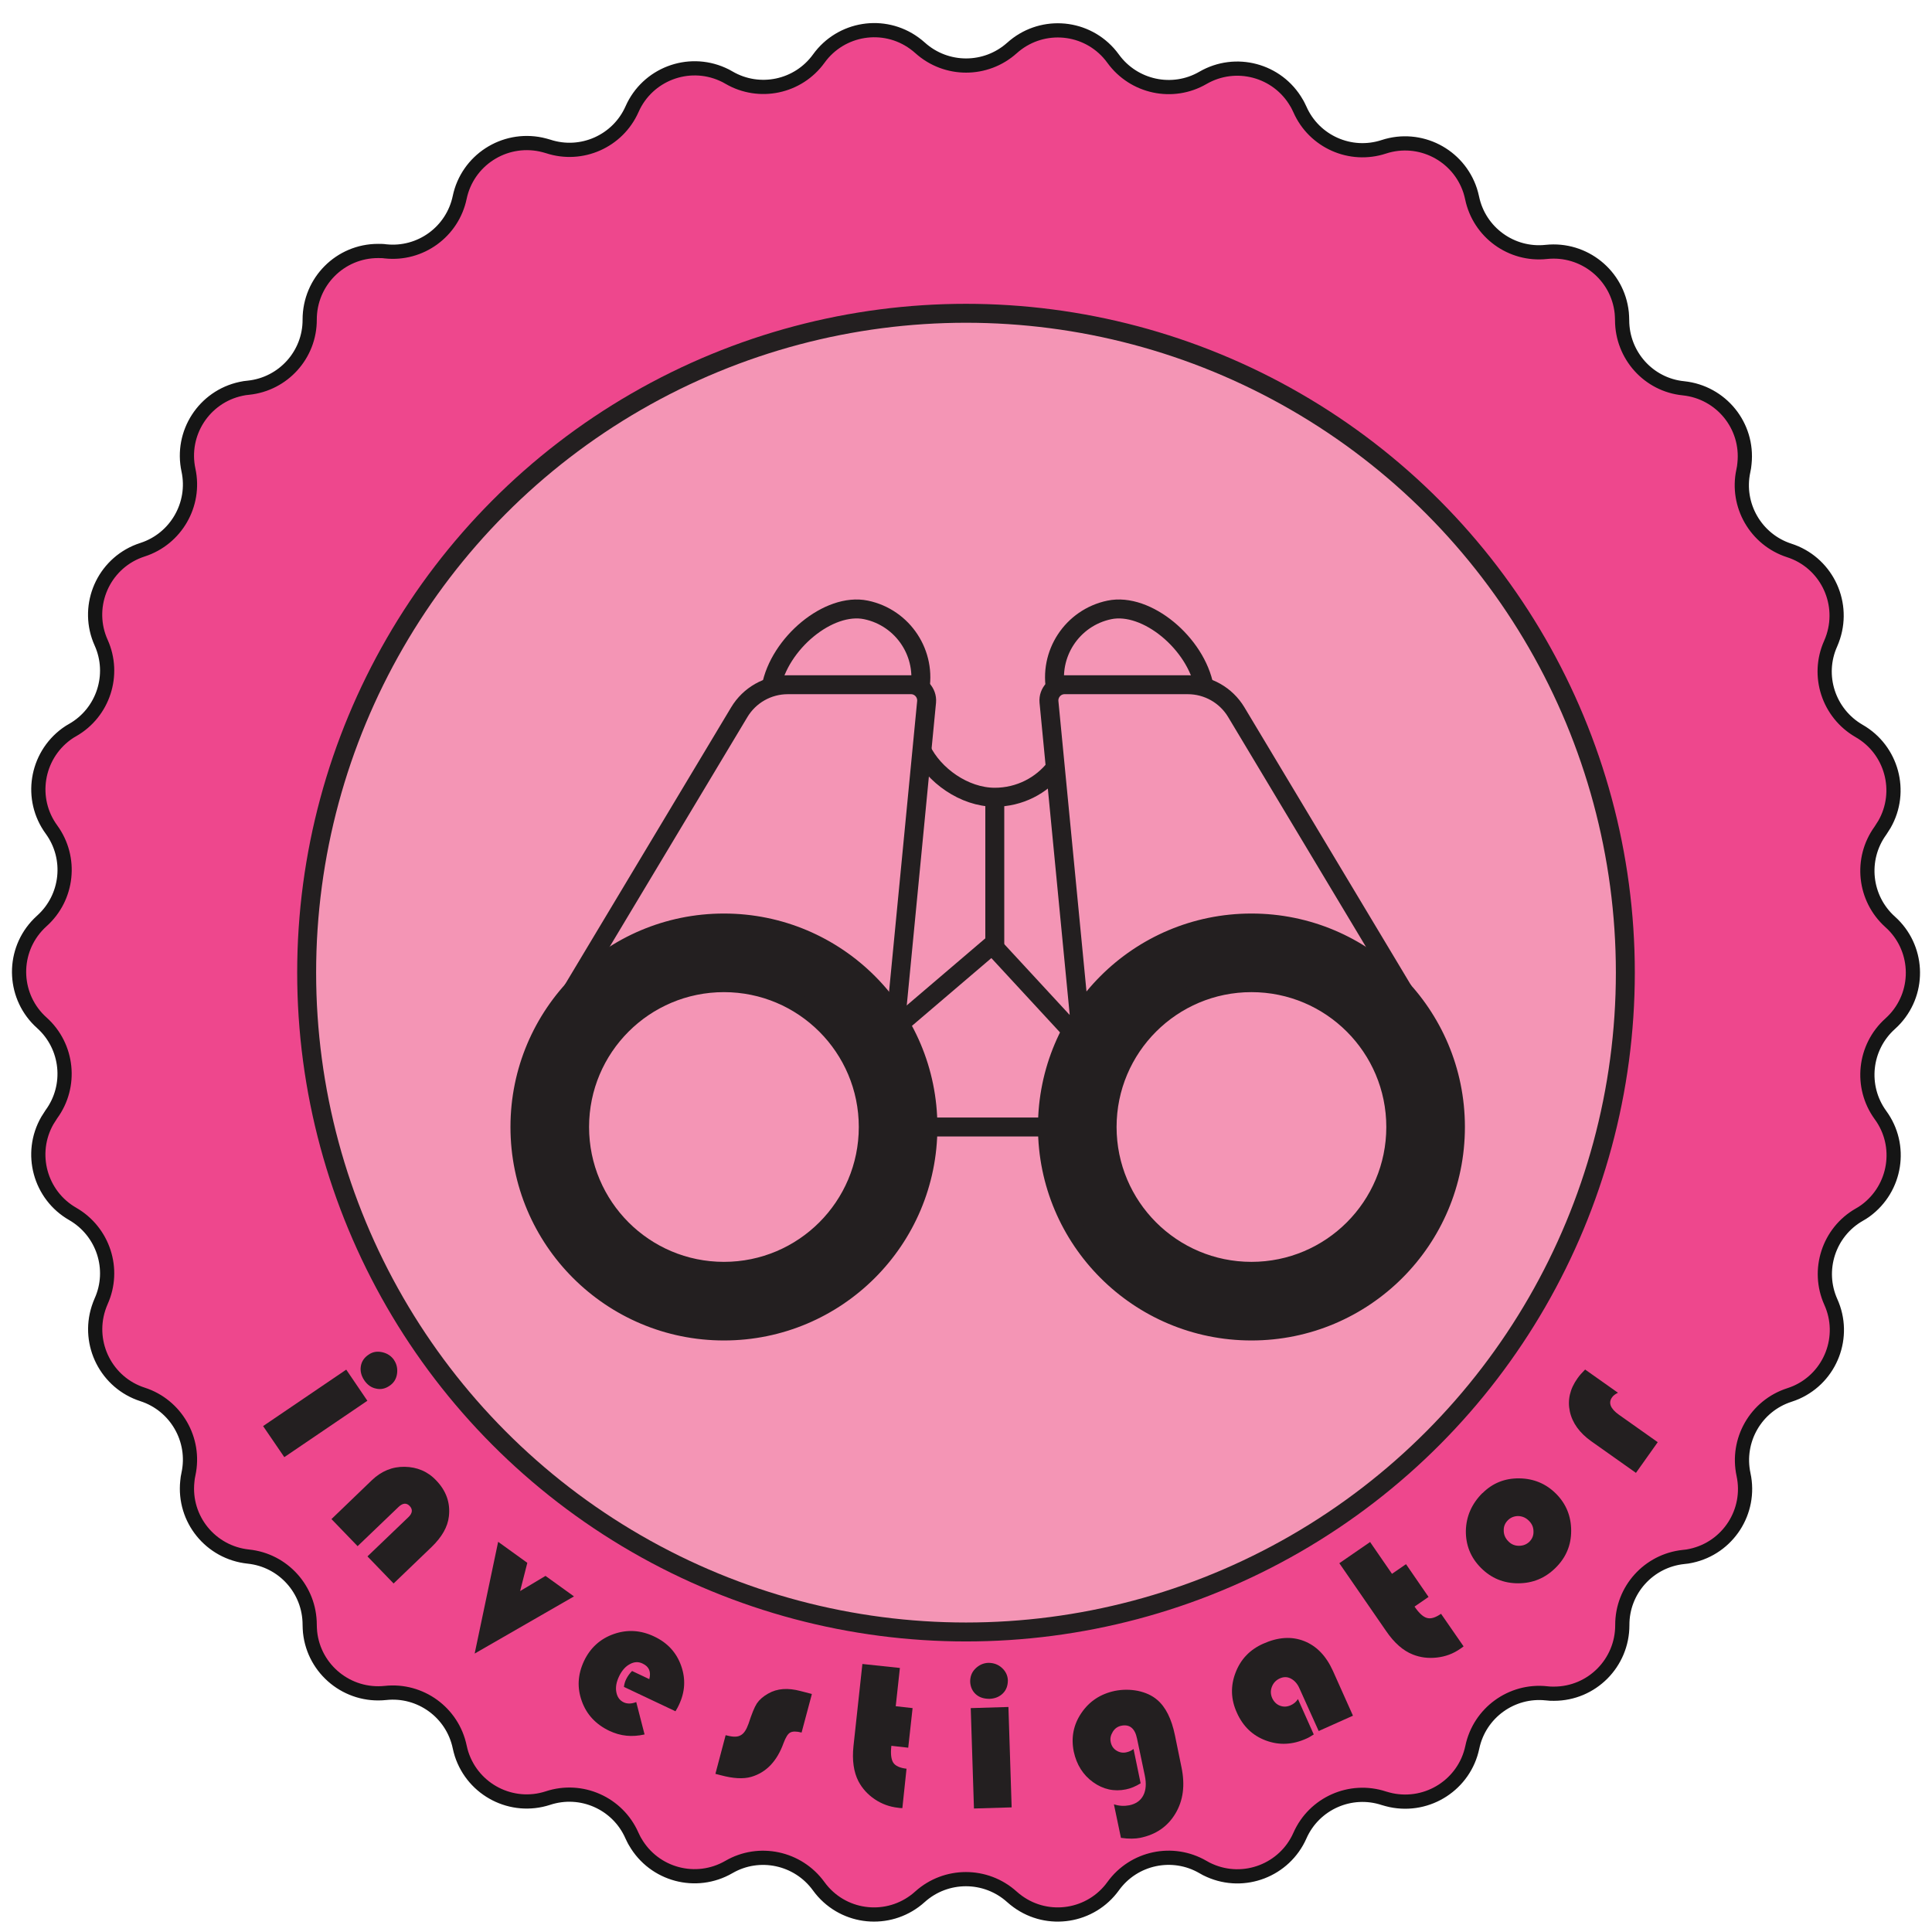 <?xml version="1.0" encoding="UTF-8"?>
<svg id="uuid-126ba41a-cb6f-40f4-93f4-b89d32f8b0f5" data-name="Layer 1" xmlns="http://www.w3.org/2000/svg" width="102" height="102" viewBox="0 0 102 102">
  <defs>
    <style>
      .uuid-c64a6b40-2ec4-43d5-8d7b-153b80e01b9c {
        fill: none;
      }

      .uuid-c64a6b40-2ec4-43d5-8d7b-153b80e01b9c, .uuid-29fe9748-5fd9-4ddb-84b9-572e4459e749, .uuid-429cf74f-3d3d-45e6-b47d-220c51a68529 {
        stroke: #231f20;
      }

      .uuid-c64a6b40-2ec4-43d5-8d7b-153b80e01b9c, .uuid-29fe9748-5fd9-4ddb-84b9-572e4459e749, .uuid-429cf74f-3d3d-45e6-b47d-220c51a68529, .uuid-e46484a3-25c9-4e2d-9e0a-a5dcbfa5d15c {
        stroke-miterlimit: 10;
      }

      .uuid-29fe9748-5fd9-4ddb-84b9-572e4459e749, .uuid-f2d51fd3-9535-4a7e-b3ea-eb8c3f55f8a3 {
        fill: #231f20;
      }

      .uuid-429cf74f-3d3d-45e6-b47d-220c51a68529 {
        fill: #f495b5;
      }

      .uuid-e46484a3-25c9-4e2d-9e0a-a5dcbfa5d15c {
        fill: #ee478d;
        stroke: #151515;
        stroke-width: .75px;
      }
    </style>
  </defs>
  <path class="uuid-e46484a3-25c9-4e2d-9e0a-a5dcbfa5d15c" d="M53.42,2.54h0c1.48-1.34,3.76-1.23,5.1,.25,.09,.1,.17,.2,.25,.31h0c1.09,1.5,3.14,1.94,4.74,1.01h0c1.73-1,3.94-.41,4.94,1.32,.07,.11,.12,.23,.18,.35h0c.75,1.7,2.67,2.55,4.43,1.97h0c1.9-.62,3.94,.42,4.56,2.32,.04,.12,.07,.25,.1,.38h0c.38,1.82,2.08,3.05,3.92,2.85h0c1.99-.21,3.77,1.23,3.98,3.21,.01,.13,.02,.26,.02,.39h0c0,1.86,1.4,3.42,3.24,3.6h0c1.99,.21,3.43,1.98,3.22,3.97-.01,.13-.03,.26-.06,.39h0c-.39,1.81,.66,3.63,2.42,4.2h0c1.9,.61,2.94,2.65,2.33,4.55-.04,.13-.09,.25-.14,.37h0c-.76,1.69-.11,3.68,1.5,4.61h0c1.73,.99,2.33,3.2,1.34,4.93-.07,.11-.14,.22-.21,.33h0c-1.09,1.5-.87,3.58,.51,4.82h0c1.49,1.33,1.61,3.62,.28,5.1-.09,.1-.18,.19-.28,.28h0c-1.38,1.24-1.6,3.32-.51,4.82h0c1.18,1.61,.82,3.87-.79,5.05-.11,.08-.22,.15-.33,.21h0c-1.61,.92-2.26,2.92-1.5,4.61h0c.82,1.82,0,3.96-1.82,4.77-.12,.05-.24,.1-.37,.14h0c-1.77,.57-2.81,2.39-2.42,4.2h0c.42,1.95-.82,3.87-2.77,4.29-.13,.03-.26,.05-.39,.06h0c-1.85,.19-3.25,1.75-3.24,3.6h0c0,2-1.61,3.62-3.61,3.62-.13,0-.26,0-.39-.02h0c-1.84-.2-3.54,1.03-3.92,2.85h0c-.41,1.95-2.33,3.2-4.29,2.79-.13-.03-.25-.06-.38-.1h0c-1.76-.58-3.68,.27-4.43,1.97h0c-.81,1.83-2.95,2.65-4.77,1.84-.12-.05-.23-.11-.35-.18h0c-1.6-.93-3.65-.5-4.74,1.01h0c-1.17,1.62-3.43,1.98-5.04,.81-.11-.08-.21-.16-.31-.25h0c-1.38-1.24-3.47-1.24-4.85,0h0c-1.48,1.34-3.76,1.23-5.1-.25-.09-.1-.17-.2-.25-.31h0c-1.09-1.5-3.14-1.94-4.74-1.01h0c-1.73,1-3.94,.41-4.94-1.32-.07-.11-.12-.23-.18-.35h0c-.75-1.7-2.67-2.55-4.43-1.97h0c-1.9,.62-3.94-.42-4.56-2.32-.04-.12-.07-.25-.1-.38h0c-.38-1.82-2.08-3.05-3.92-2.85h0c-1.99,.21-3.77-1.23-3.98-3.21-.01-.13-.02-.26-.02-.39h0c0-1.86-1.4-3.41-3.24-3.6h0c-1.99-.21-3.43-1.98-3.22-3.97,.01-.13,.03-.26,.06-.39h0c.39-1.81-.66-3.63-2.42-4.2h0c-1.9-.61-2.94-2.65-2.33-4.55,.04-.13,.09-.25,.14-.37h0c.76-1.69,.11-3.68-1.5-4.61h0c-1.73-.99-2.33-3.2-1.34-4.93,.07-.11,.14-.22,.21-.33h0c1.1-1.5,.88-3.59-.5-4.83h0c-1.49-1.33-1.61-3.62-.28-5.1,.09-.1,.18-.19,.28-.28h0c1.38-1.24,1.6-3.32,.51-4.82h0c-1.18-1.61-.82-3.87,.79-5.05,.11-.08,.22-.15,.33-.21h0c1.61-.92,2.26-2.92,1.5-4.61h0c-.82-1.82,0-3.96,1.82-4.77,.12-.05,.24-.1,.37-.14h0c1.76-.57,2.81-2.39,2.42-4.2h0c-.42-1.95,.82-3.87,2.77-4.29,.13-.03,.26-.05,.39-.06h0c1.85-.19,3.25-1.75,3.24-3.6h0c0-2,1.61-3.62,3.61-3.62,.13,0,.26,0,.39,.02h0c1.84,.2,3.54-1.03,3.92-2.85h0c.41-1.95,2.33-3.2,4.29-2.79,.13,.03,.25,.06,.38,.1h0c1.76,.58,3.68-.27,4.43-1.97h0c.81-1.83,2.95-2.65,4.77-1.84,.12,.05,.23,.11,.35,.18h0c1.6,.93,3.65,.5,4.74-1.01h0c1.17-1.62,3.43-1.98,5.04-.81,.11,.08,.21,.16,.31,.25h0c1.38,1.24,3.47,1.24,4.85,0Z"/>
  <circle class="uuid-429cf74f-3d3d-45e6-b47d-220c51a68529" cx="51" cy="51.35" r="34.81"/>
  <g>
    <path class="uuid-f2d51fd3-9535-4a7e-b3ea-eb8c3f55f8a3" d="M19.4,73.95l-4.39,2.98-1.12-1.64,4.39-2.98,1.12,1.65Zm1.4-2.15c.15,.22,.2,.47,.16,.74s-.18,.48-.39,.62c-.23,.16-.47,.21-.72,.15-.25-.05-.46-.2-.62-.44s-.22-.49-.18-.74,.18-.46,.41-.61c.21-.15,.45-.19,.72-.13,.27,.06,.48,.2,.63,.42Z"/>
    <path class="uuid-f2d51fd3-9535-4a7e-b3ea-eb8c3f55f8a3" d="M20.78,83.6l-1.38-1.43,2.16-2.07c.22-.21,.24-.41,.07-.59-.17-.18-.37-.16-.59,.05l-2.16,2.07-1.38-1.43,2.13-2.05c.5-.48,1.08-.72,1.73-.71s1.22,.24,1.67,.72c.53,.55,.75,1.18,.67,1.89-.06,.56-.37,1.1-.92,1.63l-2.02,1.94Z"/>
    <path class="uuid-f2d51fd3-9535-4a7e-b3ea-eb8c3f55f8a3" d="M30.29,84.29l-5.23,3.01,1.24-5.9,1.54,1.11-.38,1.49,1.34-.8,1.5,1.08Z"/>
    <path class="uuid-f2d51fd3-9535-4a7e-b3ea-eb8c3f55f8a3" d="M35.67,90.35l-2.73-1.29c.02-.16,.06-.29,.12-.41,.08-.16,.18-.3,.31-.43l.91,.43c.1-.39-.01-.66-.35-.82-.22-.11-.45-.1-.68,.03-.23,.12-.42,.34-.56,.63-.15,.31-.2,.59-.15,.85,.05,.26,.18,.44,.4,.54,.18,.08,.4,.08,.65-.02l.44,1.71c-.66,.15-1.27,.09-1.86-.19-.71-.34-1.2-.86-1.45-1.56-.26-.71-.22-1.41,.11-2.12,.33-.7,.86-1.18,1.57-1.43s1.43-.21,2.14,.13c.7,.33,1.17,.84,1.42,1.54,.25,.7,.21,1.39-.12,2.08-.03,.07-.09,.18-.18,.33Z"/>
    <path class="uuid-f2d51fd3-9535-4a7e-b3ea-eb8c3f55f8a3" d="M42.86,89.45l-.54,2.02c-.27-.07-.47-.07-.6,0-.13,.07-.24,.26-.35,.55-.35,.97-.92,1.56-1.71,1.79-.42,.12-.95,.09-1.62-.09l-.27-.07,.54-2.04,.09,.02c.31,.08,.55,.08,.71-.02,.17-.09,.3-.3,.41-.61,.17-.52,.31-.87,.44-1.07,.13-.19,.33-.37,.6-.52,.47-.27,1.04-.31,1.71-.13l.58,.15Z"/>
    <path class="uuid-f2d51fd3-9535-4a7e-b3ea-eb8c3f55f8a3" d="M47.51,88.06l-.22,2.02,.89,.1-.23,2.09-.89-.1c-.05,.42-.01,.72,.1,.89,.11,.17,.35,.28,.7,.32l-.22,2.08c-.1,0-.18-.01-.23-.02-.45-.05-.86-.2-1.23-.45-.37-.25-.66-.57-.86-.95-.25-.49-.34-1.11-.26-1.86l.47-4.33,1.98,.21Z"/>
    <path class="uuid-f2d51fd3-9535-4a7e-b3ea-eb8c3f55f8a3" d="M52.18,87.79c.27,0,.51,.08,.71,.26s.31,.4,.32,.66c0,.28-.08,.51-.26,.69-.18,.18-.42,.28-.71,.29-.29,0-.53-.07-.72-.24s-.29-.4-.3-.67c0-.26,.08-.49,.27-.68s.42-.3,.69-.31Zm1.06,2.33l.17,5.3-1.99,.06-.17-5.3,1.99-.06Z"/>
    <path class="uuid-f2d51fd3-9535-4a7e-b3ea-eb8c3f55f8a3" d="M59.85,92.36l.37,1.79c-.26,.16-.52,.27-.77,.32-.63,.13-1.21,0-1.74-.38-.53-.38-.87-.92-1.02-1.61-.15-.74-.02-1.42,.4-2.04,.42-.62,1.01-1.01,1.77-1.17,.41-.08,.81-.08,1.22,0,.41,.09,.74,.24,1.01,.47,.45,.38,.76,1,.94,1.87l.35,1.71c.19,.93,.09,1.73-.32,2.42-.41,.69-1.03,1.12-1.87,1.29-.26,.05-.59,.06-1.01,0l-.37-1.77c.28,.09,.55,.1,.81,.05,.35-.07,.6-.25,.74-.52s.17-.62,.08-1.05l-.41-1.95c-.11-.54-.39-.77-.83-.68-.19,.04-.34,.14-.45,.32s-.15,.35-.11,.54c.04,.2,.14,.35,.3,.45,.16,.1,.34,.14,.54,.09,.13-.03,.25-.08,.36-.17Z"/>
    <path class="uuid-f2d51fd3-9535-4a7e-b3ea-eb8c3f55f8a3" d="M68.52,89.69l.84,1.88c-.14,.09-.27,.17-.39,.22-.73,.33-1.44,.36-2.14,.1-.7-.26-1.21-.75-1.53-1.47-.32-.7-.34-1.41-.07-2.11,.27-.71,.76-1.22,1.46-1.53,.78-.35,1.5-.4,2.16-.14,.66,.26,1.16,.78,1.52,1.57l1.06,2.37-1.81,.81-1.01-2.24c-.11-.26-.27-.43-.46-.53-.19-.1-.39-.1-.6,0-.19,.09-.32,.23-.4,.43-.08,.2-.07,.4,.01,.59,.09,.2,.23,.34,.41,.41,.18,.07,.37,.07,.57-.02,.16-.07,.29-.18,.38-.32Z"/>
    <path class="uuid-f2d51fd3-9535-4a7e-b3ea-eb8c3f55f8a3" d="M72.34,81.42l1.15,1.67,.74-.51,1.19,1.73-.74,.51c.24,.35,.46,.55,.66,.6,.2,.06,.45-.02,.74-.22l1.19,1.72c-.08,.06-.14,.11-.18,.13-.37,.26-.78,.41-1.23,.46-.45,.05-.87,0-1.27-.16-.51-.2-.98-.61-1.41-1.24l-2.47-3.58,1.64-1.13Z"/>
    <path class="uuid-f2d51fd3-9535-4a7e-b3ea-eb8c3f55f8a3" d="M78.27,78.83c.53-.53,1.18-.79,1.94-.78s1.41,.28,1.94,.81c.54,.54,.8,1.2,.8,1.96,0,.77-.28,1.42-.83,1.96-.55,.54-1.2,.81-1.97,.81-.77,0-1.42-.27-1.96-.81-.55-.55-.81-1.21-.8-1.97,.02-.76,.31-1.42,.88-1.99Zm1.34,1.43c-.15,.15-.23,.33-.22,.55,0,.21,.08,.4,.24,.56,.15,.16,.34,.24,.56,.24,.22,0,.4-.07,.55-.21,.15-.15,.23-.33,.22-.55,0-.22-.08-.4-.24-.56-.16-.16-.34-.24-.56-.25-.21,0-.4,.07-.55,.22Z"/>
    <path class="uuid-f2d51fd3-9535-4a7e-b3ea-eb8c3f55f8a3" d="M83.68,72.3l1.74,1.23c-.14,.07-.25,.15-.31,.24-.21,.29-.09,.6,.36,.92l2.05,1.45-1.15,1.62-2.36-1.67c-.62-.44-1-.97-1.13-1.57s0-1.19,.41-1.76c.09-.13,.22-.28,.4-.46Z"/>
  </g>
  <g>
    <circle class="uuid-29fe9748-5fd9-4ddb-84b9-572e4459e749" cx="66.07" cy="59.5" r="10.77"/>
    <circle class="uuid-29fe9748-5fd9-4ddb-84b9-572e4459e749" cx="38.22" cy="59.5" r="10.77"/>
    <circle class="uuid-429cf74f-3d3d-45e6-b47d-220c51a68529" cx="38.22" cy="59.5" r="7.62"/>
    <path class="uuid-c64a6b40-2ec4-43d5-8d7b-153b80e01b9c" d="M30.21,52.31l8.82-14.71c.54-.9,1.51-1.45,2.56-1.45h6.51c.48,0,.86,.42,.82,.9l-1.61,16.65"/>
    <path class="uuid-c64a6b40-2ec4-43d5-8d7b-153b80e01b9c" d="M40.71,36.29c.43-2.32,3.04-4.5,5.01-4.09s3.23,2.34,2.82,4.3"/>
    <circle class="uuid-429cf74f-3d3d-45e6-b47d-220c51a68529" cx="66.07" cy="59.5" r="7.62"/>
    <path class="uuid-c64a6b40-2ec4-43d5-8d7b-153b80e01b9c" d="M74.09,52.31l-8.82-14.71c-.54-.9-1.51-1.45-2.56-1.45h-6.51c-.48,0-.86,.42-.82,.9l1.61,16.65"/>
    <path class="uuid-c64a6b40-2ec4-43d5-8d7b-153b80e01b9c" d="M63.58,36.29c-.43-2.32-3.04-4.5-5.01-4.09s-3.23,2.34-2.82,4.3"/>
    <path class="uuid-c64a6b40-2ec4-43d5-8d7b-153b80e01b9c" d="M55.73,40.52c-.74,.96-1.91,1.57-3.21,1.57-1.61,0-3.23-1.16-3.88-2.52"/>
    <line class="uuid-c64a6b40-2ec4-43d5-8d7b-153b80e01b9c" x1="48.99" y1="59.5" x2="55.31" y2="59.5"/>
    <polyline class="uuid-c64a6b40-2ec4-43d5-8d7b-153b80e01b9c" points="47.47 54.08 52.38 49.89 56.62 54.48"/>
    <line class="uuid-c64a6b40-2ec4-43d5-8d7b-153b80e01b9c" x1="52.52" y1="42.09" x2="52.52" y2="50.03"/>
  </g>
</svg>
